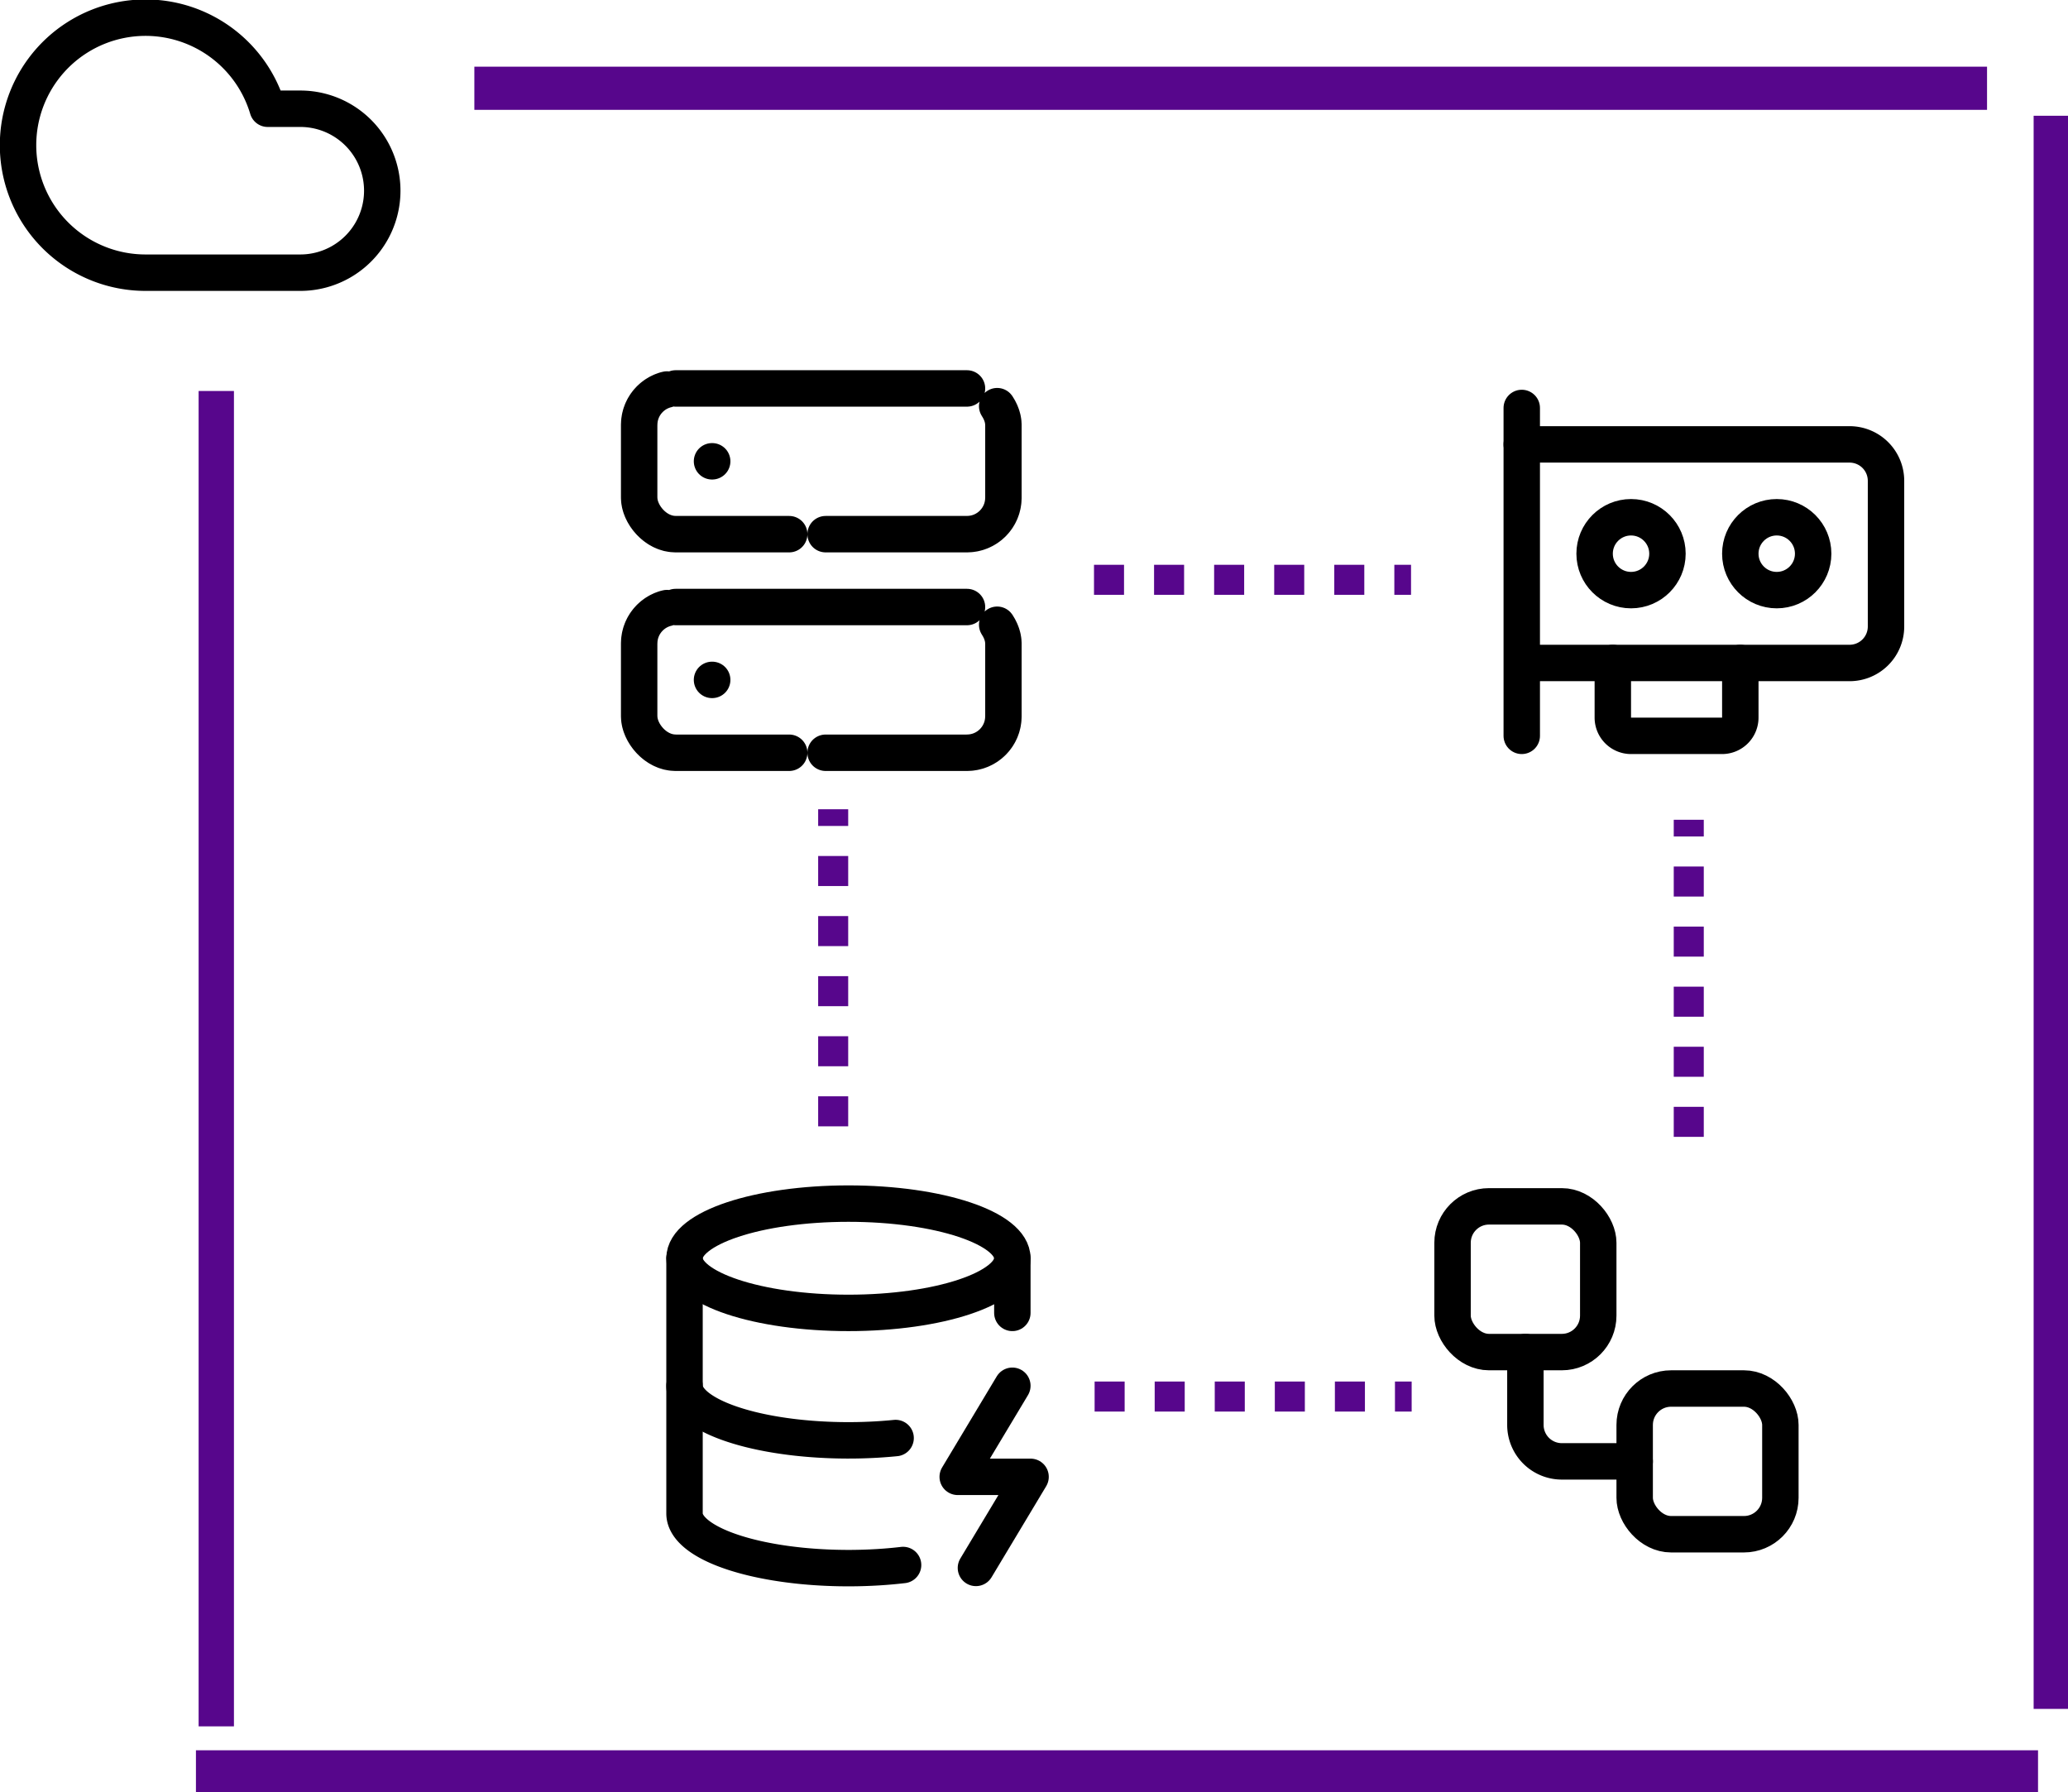 <?xml version="1.0" encoding="UTF-8" standalone="no"?>
<!-- Created with Inkscape (http://www.inkscape.org/) -->

<svg
   width="30.09mm"
   height="26.071mm"
   viewBox="0 0 30.09 26.071"
   version="1.1"
   id="svg1"
   xml:space="preserve"
   xmlns="http://www.w3.org/2000/svg"
   xmlns:svg="http://www.w3.org/2000/svg"><defs
     id="defs1"><marker
       style="overflow:visible"
       id="ArrowWideRounded"
       refX="0"
       refY="0"
       orient="auto-start-reverse"
       markerWidth="1"
       markerHeight="1"
       viewBox="0 0 1 1"
       preserveAspectRatio="xMidYMid"><path
         style="fill:none;stroke:context-stroke;stroke-width:1;stroke-linecap:round"
         d="M 3,-3 0,0 3,3"
         transform="rotate(180,0.125,0)"
         id="path2" /></marker></defs><g
     id="layer1"
     transform="translate(-39.162,-65.584)"><path
       style="fill:#000000;stroke-width:1.065;stroke-dasharray:8.52, 1.065;stroke-dashoffset:0;marker-mid:url(#ArrowWideRounded)"
       d="m 50.158,73.814 v 3.77"
       id="path3" /><path
       style="fill:none;fill-opacity:1;stroke:#57068c;stroke-width:0.437;stroke-dasharray:0.437, 0.437;stroke-dashoffset:0;stroke-opacity:1"
       d="M 51.285,81.97 V 77.357"
       id="path15-0-3-3" /><path
       style="fill:none;fill-opacity:1;stroke:#57068c;stroke-width:0.437;stroke-dasharray:0.437, 0.437;stroke-dashoffset:0;stroke-opacity:1"
       d="M 63.734,82.123 V 77.51"
       id="path15-0-3-3-1" /><path
       style="fill:none;fill-opacity:1;stroke:#57068c;stroke-width:0.437;stroke-dasharray:0.437, 0.437;stroke-dashoffset:0;stroke-opacity:1"
       d="m 55.08,74.019 h 4.613"
       id="path15-0-3-3-8" /><path
       style="fill:none;fill-opacity:1;stroke:#57068c;stroke-width:0.437;stroke-dasharray:0.437, 0.437;stroke-dashoffset:0;stroke-opacity:1"
       d="m 55.089,85.901 h 4.613"
       id="path15-0-3-3-8-7" /><path
       style="fill:none;fill-opacity:1;stroke:#57068c;stroke-width:0.5;stroke-dasharray:none;stroke-dashoffset:0;stroke-opacity:1"
       d="M 69.002,90.445 V 67.268"
       id="path15-0-3-3-7" /><path
       style="fill:none;fill-opacity:1;stroke:#57068c;stroke-width:0.514;stroke-dasharray:none;stroke-dashoffset:0;stroke-opacity:1"
       d="M 42.309,90.699 V 71.272"
       id="path15-0-3-3-7-8" /><path
       style="fill:none;fill-opacity:1;stroke:#57068c;stroke-width:0.628;stroke-dasharray:none;stroke-dashoffset:0;stroke-opacity:1"
       d="M 46.064,66.868 H 68.074"
       id="path15-0-3-3-7-8-6" /><path
       style="fill:none;fill-opacity:1;stroke:#57068c;stroke-width:0.608;stroke-dasharray:none;stroke-dashoffset:0;stroke-opacity:1"
       d="M 42.013,91.351 H 68.816"
       id="path15-0-3-3-7-8-6-9" /><g
       style="fill:none;stroke:currentColor;stroke-width:2;stroke-linecap:round;stroke-linejoin:round;stroke-dasharray:16, 2;stroke-dashoffset:0"
       id="g1"
       transform="matrix(0.265,0,0,0.265,47.932,70.705)"><rect
         width="20"
         height="8"
         x="2"
         y="2"
         rx="2"
         ry="2"
         id="rect1"
         style="stroke-dasharray:16, 2;stroke-dashoffset:0" /><rect
         width="20"
         height="8"
         x="2"
         y="14"
         rx="2"
         ry="2"
         id="rect2"
         style="stroke-dasharray:16, 2;stroke-dashoffset:0" /><line
         x1="6"
         x2="6.01"
         y1="6"
         y2="6"
         id="line2"
         style="stroke-dasharray:16, 2;stroke-dashoffset:0" /><line
         x1="6"
         x2="6.01"
         y1="18"
         y2="18"
         id="line3"
         style="stroke-dasharray:16, 2;stroke-dashoffset:0" /></g><g
       style="fill:none;stroke:#000000;stroke-width:2;stroke-linecap:round;stroke-linejoin:round"
       id="g2"
       transform="matrix(0.265,0,0,0.265,38.894,64.516)"><path
         d="M 17.5,19 H 9 a 7,7 0 1 1 6.71,-9 h 1.79 a 4.5,4.5 0 1 1 0,9 z"
         id="path1" /></g><g
       style="fill:none;stroke:currentColor;stroke-width:2;stroke-linecap:round;stroke-linejoin:round"
       id="g3"
       transform="matrix(0.265,0,0,0.265,48.327,82.564)"><ellipse
         cx="12"
         cy="5"
         rx="9"
         ry="3"
         id="ellipse1" /><path
         d="m 3,5 v 14 a 9,3 0 0 0 12,2.84"
         id="path1-5" /><path
         d="M 21,5 V 8"
         id="path2-9" /><path
         d="m 21,12 -3,5 h 4 l -3,5"
         id="path3-5" /><path
         d="m 3,12 a 9,3 0 0 0 11.59,2.87"
         id="path4" /></g><g
       style="fill:none;stroke:currentColor;stroke-width:2;stroke-linecap:round;stroke-linejoin:round"
       id="g4"
       transform="matrix(0.265,0,0,0.265,60.774,70.724)"><path
         d="M 2,21 V 3"
         id="path1-4" /><path
         d="m 2,5 h 18 a 2,2 0 0 1 2,2 v 8 a 2,2 0 0 1 -2,2 H 2.26"
         id="path2-91" /><path
         d="m 7,17 v 3 a 1,1 0 0 0 1,1 h 5 a 1,1 0 0 0 1,-1 v -3"
         id="path3-7" /><circle
         cx="16"
         cy="11"
         r="2"
         id="circle3" /><circle
         cx="8"
         cy="11"
         r="2"
         id="circle4" /></g><g
       style="fill:none;stroke:#000000;stroke-width:2;stroke-linecap:round;stroke-linejoin:round"
       id="g5"
       transform="matrix(0.265,0,0,0.265,59.502,82.339)"><rect
         width="8"
         height="8"
         x="3"
         y="3"
         rx="2"
         id="rect1-8" /><path
         d="m 7,11 v 4 a 2,2 0 0 0 2,2 h 4"
         id="path1-3" /><rect
         width="8"
         height="8"
         x="13"
         y="13"
         rx="2"
         id="rect2-5" /></g></g></svg>
